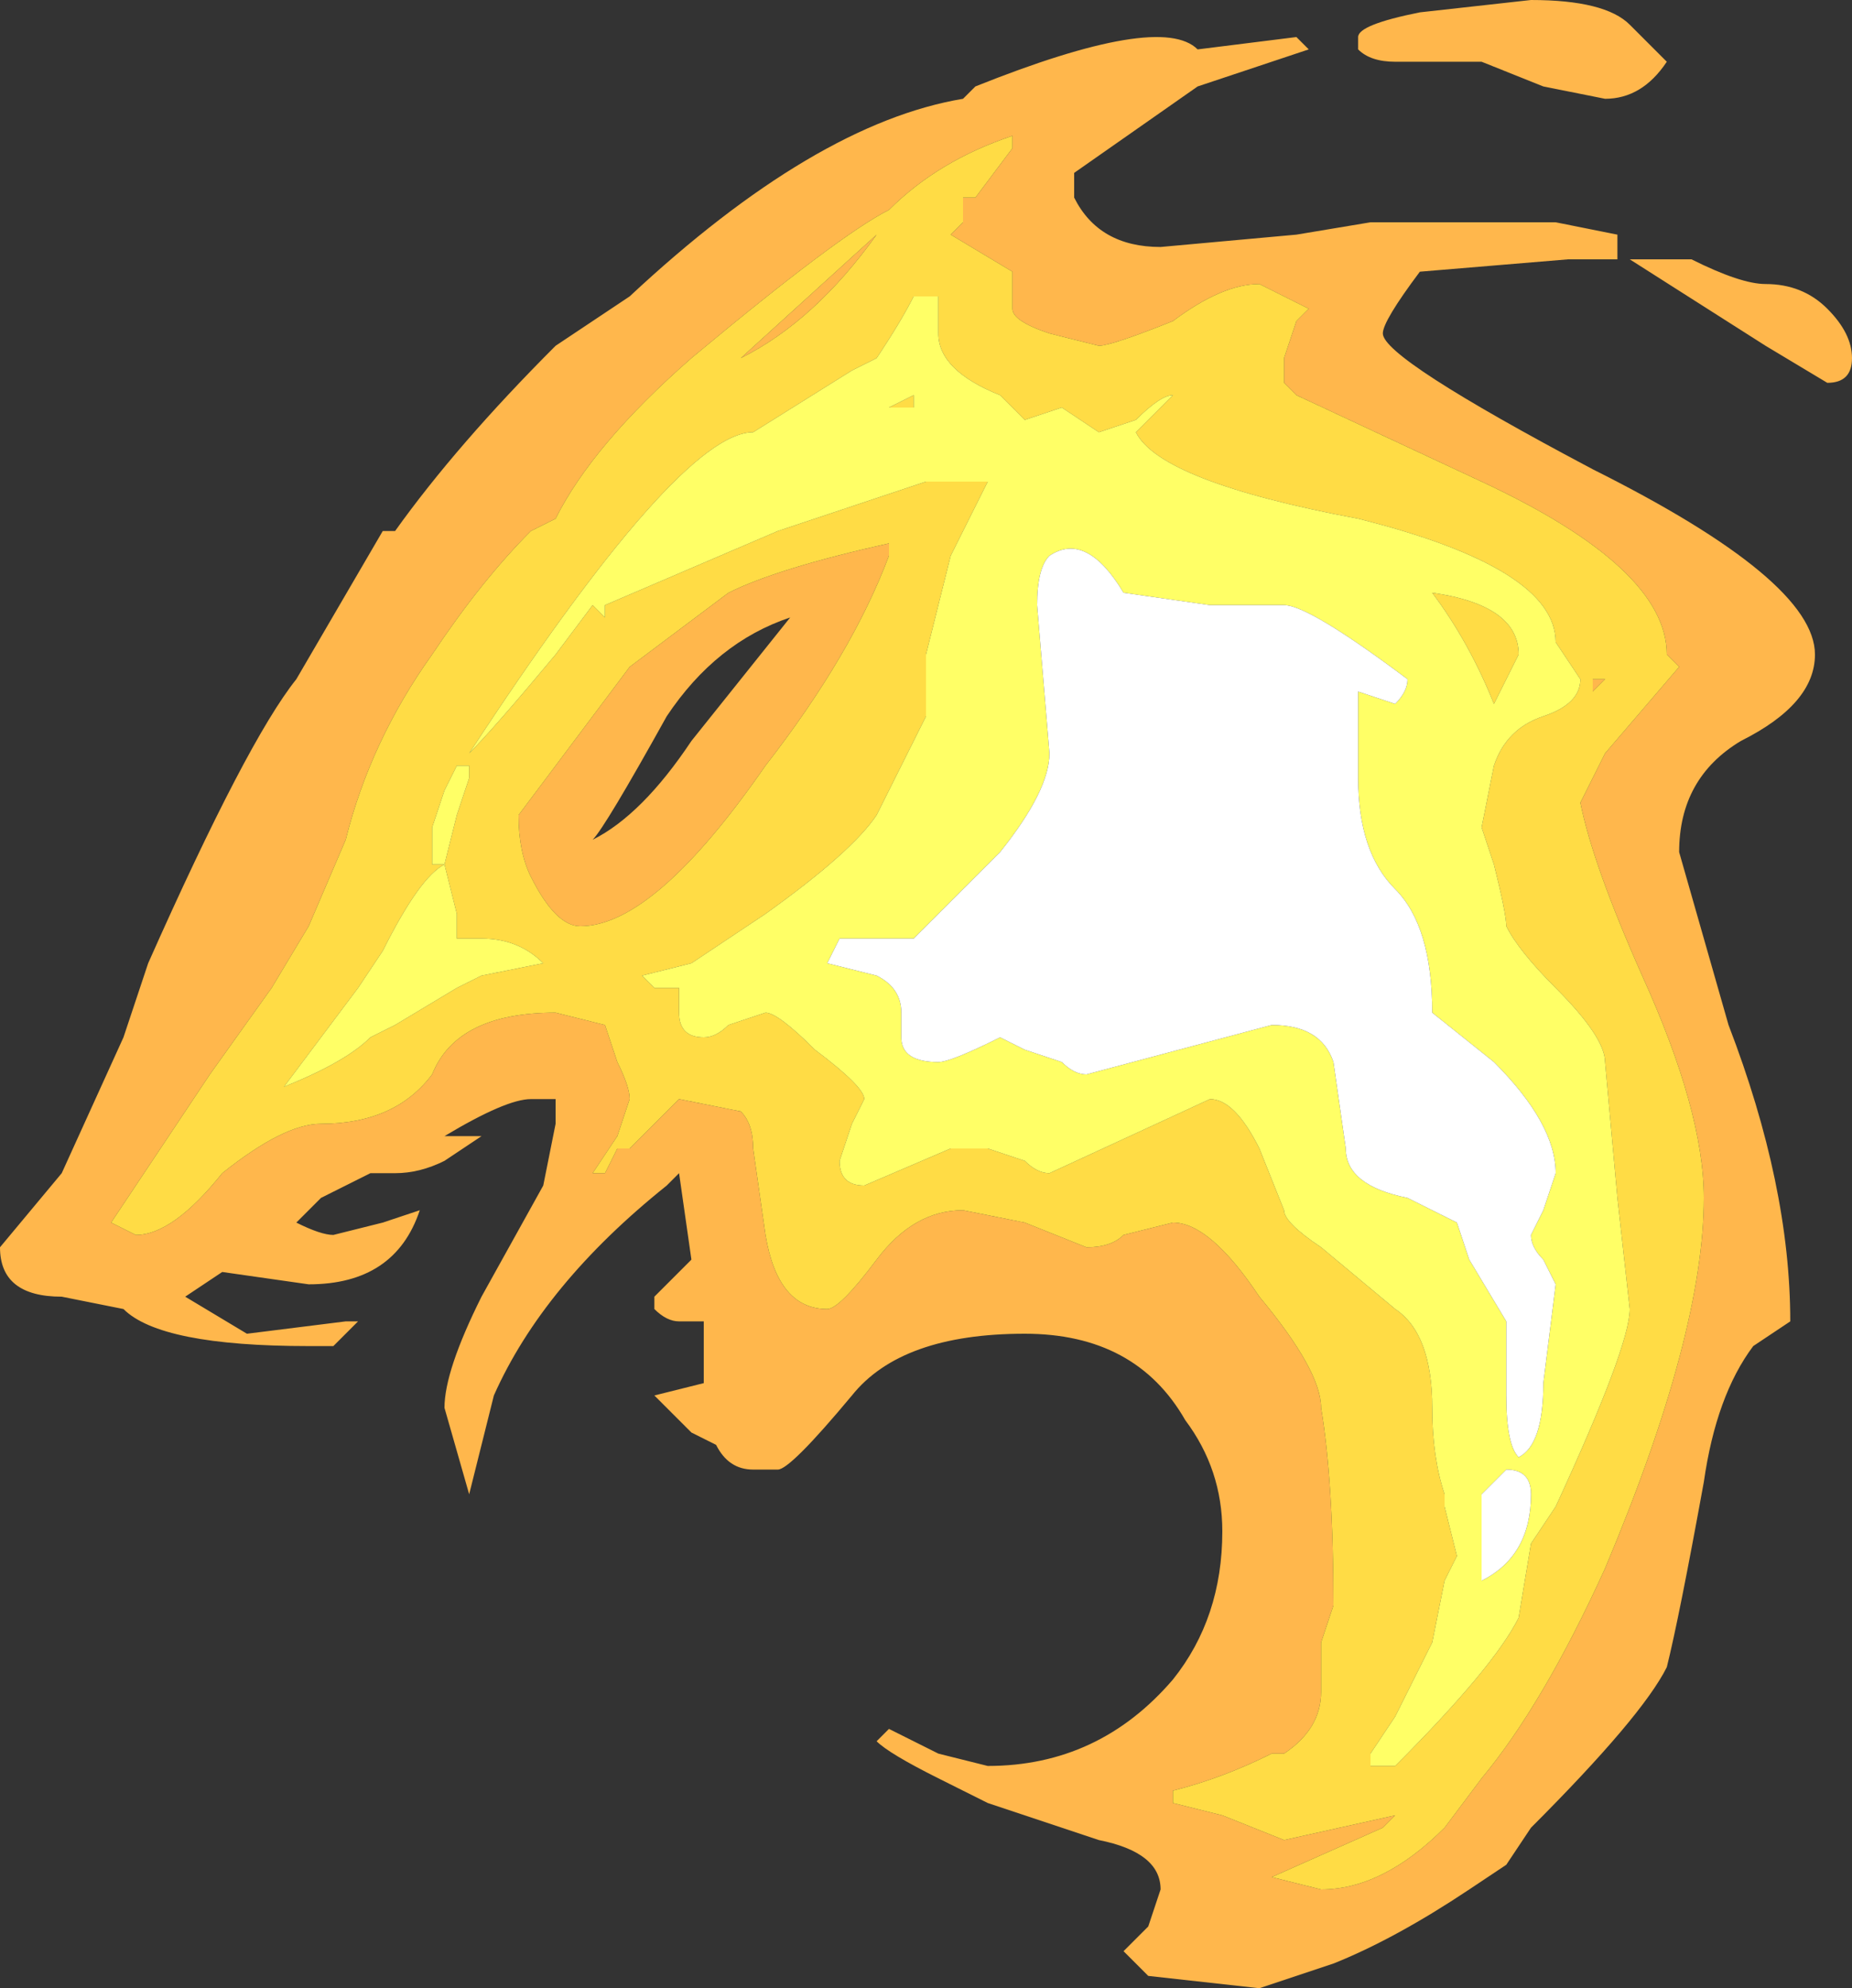 <?xml version="1.0" encoding="UTF-8" standalone="no"?>
<svg xmlns:ffdec="https://www.free-decompiler.com/flash" xmlns:xlink="http://www.w3.org/1999/xlink" ffdec:objectType="shape" height="8.05px" width="7.5px" xmlns="http://www.w3.org/2000/svg">
  <rect width="100%" height="100%" fill="#333333" stroke="none"/>
  <g transform="matrix(1.0, 0.0, 0.0, 1.0, 3.95, 6.5)">
    <path d="M3.2 -5.35 Q3.35 -5.35 3.45 -5.25 3.55 -5.15 3.55 -5.05 3.55 -4.95 3.45 -4.95 L3.2 -5.1 2.65 -5.45 2.9 -5.45 Q3.1 -5.35 3.2 -5.35 M2.65 -6.4 L2.8 -6.25 Q2.7 -6.1 2.55 -6.1 L2.3 -6.15 2.05 -6.25 1.7 -6.25 Q1.6 -6.25 1.55 -6.3 L1.55 -6.35 Q1.55 -6.4 1.8 -6.45 L2.25 -6.5 Q2.55 -6.5 2.65 -6.4 M1.7 -5.6 L2.35 -5.6 2.6 -5.55 2.6 -5.45 2.4 -5.45 1.8 -5.4 Q1.65 -5.2 1.65 -5.15 1.65 -5.05 2.5 -4.6 3.4 -4.15 3.4 -3.85 3.4 -3.65 3.1 -3.5 2.85 -3.35 2.85 -3.05 L3.05 -2.35 Q3.3 -1.7 3.3 -1.15 L3.15 -1.05 Q3.0 -0.85 2.95 -0.5 2.85 0.05 2.8 0.25 2.7 0.45 2.25 0.9 L2.15 1.05 2.0 1.15 Q1.7 1.35 1.45 1.45 L1.15 1.55 0.7 1.5 0.6 1.4 0.7 1.3 0.75 1.15 Q0.75 1.0 0.5 0.95 L0.05 0.8 -0.15 0.7 Q-0.35 0.6 -0.4 0.55 L-0.35 0.5 -0.15 0.6 0.05 0.65 Q0.5 0.65 0.8 0.3 1.0 0.05 1.0 -0.3 1.0 -0.55 0.85 -0.75 0.65 -1.1 0.2 -1.1 -0.3 -1.1 -0.5 -0.85 -0.75 -0.55 -0.8 -0.55 L-0.9 -0.55 Q-1.0 -0.55 -1.05 -0.65 L-1.15 -0.7 -1.3 -0.85 -1.1 -0.9 -1.1 -1.15 -1.2 -1.15 Q-1.25 -1.15 -1.3 -1.2 L-1.3 -1.25 -1.15 -1.4 -1.2 -1.75 -1.25 -1.7 Q-1.75 -1.3 -1.95 -0.85 L-2.05 -0.45 -2.15 -0.8 Q-2.15 -0.95 -2.0 -1.25 L-1.75 -1.7 -1.7 -1.95 -1.7 -2.05 -1.8 -2.05 Q-1.9 -2.05 -2.15 -1.9 L-2.0 -1.9 -2.15 -1.8 Q-2.25 -1.75 -2.35 -1.75 L-2.45 -1.75 -2.65 -1.65 -2.75 -1.55 Q-2.65 -1.5 -2.6 -1.5 L-2.4 -1.55 -2.25 -1.6 Q-2.35 -1.3 -2.7 -1.3 L-3.05 -1.35 -3.2 -1.25 -2.95 -1.1 -2.55 -1.15 -2.5 -1.15 -2.6 -1.05 Q-2.65 -1.05 -2.7 -1.05 -3.3 -1.05 -3.45 -1.2 L-3.7 -1.25 Q-3.95 -1.25 -3.95 -1.45 L-3.7 -1.75 -3.45 -2.3 -3.35 -2.6 Q-2.95 -3.5 -2.75 -3.75 L-2.4 -4.35 -2.35 -4.35 Q-2.1 -4.7 -1.7 -5.1 L-1.4 -5.3 Q-0.65 -6.0 -0.05 -6.1 L0.0 -6.15 Q0.75 -6.45 0.9 -6.3 L1.3 -6.35 1.35 -6.3 0.9 -6.15 0.4 -5.8 0.4 -5.7 Q0.5 -5.5 0.75 -5.5 L1.3 -5.55 1.6 -5.6 1.7 -5.6 M0.15 -5.9 L0.15 -5.95 Q-0.15 -5.85 -0.35 -5.65 -0.55 -5.55 -1.15 -5.05 -1.55 -4.7 -1.7 -4.4 L-1.8 -4.35 Q-2.0 -4.15 -2.2 -3.85 -2.45 -3.5 -2.55 -3.1 L-2.7 -2.75 -2.85 -2.5 -3.1 -2.15 -3.5 -1.55 -3.4 -1.5 Q-3.25 -1.5 -3.05 -1.75 -2.8 -1.95 -2.65 -1.95 -2.35 -1.95 -2.2 -2.15 -2.1 -2.4 -1.7 -2.4 L-1.5 -2.35 -1.45 -2.2 Q-1.4 -2.1 -1.4 -2.05 L-1.45 -1.9 -1.55 -1.75 -1.5 -1.75 -1.45 -1.85 -1.4 -1.85 -1.2 -2.05 -0.95 -2.0 Q-0.9 -1.95 -0.9 -1.85 L-0.85 -1.5 Q-0.8 -1.2 -0.6 -1.2 -0.55 -1.2 -0.4 -1.4 -0.25 -1.6 -0.05 -1.6 L0.2 -1.55 0.45 -1.45 Q0.55 -1.45 0.6 -1.5 L0.8 -1.55 Q0.95 -1.55 1.15 -1.25 1.4 -0.95 1.4 -0.8 1.45 -0.5 1.45 0.0 L1.4 0.15 Q1.4 0.25 1.4 0.35 1.4 0.5 1.25 0.6 L1.2 0.6 Q1.0 0.7 0.8 0.75 L0.8 0.8 1.0 0.85 1.25 0.95 1.7 0.85 1.65 0.9 1.2 1.1 1.4 1.15 Q1.65 1.15 1.9 0.9 L2.05 0.7 Q2.3 0.4 2.55 -0.15 2.95 -1.1 2.95 -1.65 2.95 -2.0 2.7 -2.55 2.5 -3.0 2.45 -3.25 L2.55 -3.45 2.85 -3.8 2.8 -3.85 Q2.8 -4.2 2.05 -4.55 L1.3 -4.9 1.25 -4.95 1.25 -5.05 1.3 -5.2 1.35 -5.25 1.15 -5.35 Q1.0 -5.35 0.8 -5.2 0.55 -5.1 0.5 -5.1 L0.3 -5.15 Q0.15 -5.2 0.15 -5.25 L0.15 -5.4 -0.1 -5.55 -0.05 -5.6 -0.05 -5.7 0.0 -5.7 0.15 -5.9 M2.5 -3.75 L2.55 -3.75 2.5 -3.7 2.5 -3.75 M-0.4 -5.55 Q-0.65 -5.2 -0.95 -5.05 L-0.4 -5.55 M-1.4 -3.8 L-1.0 -4.1 Q-0.8 -4.2 -0.35 -4.3 L-0.35 -4.25 Q-0.5 -3.85 -0.85 -3.4 -1.3 -2.75 -1.6 -2.75 -1.7 -2.75 -1.8 -2.95 -1.85 -3.05 -1.85 -3.2 L-1.4 -3.8 M-1.25 -3.6 Q-1.5 -3.15 -1.55 -3.1 -1.35 -3.2 -1.15 -3.5 L-0.75 -4.0 Q-1.05 -3.9 -1.25 -3.6" fill="#ffb74c" fill-rule="evenodd" stroke="none"/>
    <path d="M0.15 -5.9 L0.0 -5.7 -0.05 -5.7 -0.05 -5.6 -0.1 -5.55 0.15 -5.4 0.15 -5.25 Q0.15 -5.2 0.3 -5.15 L0.5 -5.1 Q0.55 -5.1 0.8 -5.2 1.0 -5.35 1.15 -5.35 L1.35 -5.25 1.3 -5.2 1.25 -5.05 1.25 -4.95 1.3 -4.9 2.05 -4.55 Q2.8 -4.2 2.8 -3.85 L2.85 -3.8 2.55 -3.45 2.45 -3.25 Q2.5 -3.0 2.7 -2.55 2.95 -2.0 2.95 -1.65 2.95 -1.1 2.55 -0.15 2.3 0.4 2.05 0.7 L1.9 0.9 Q1.65 1.15 1.4 1.15 L1.2 1.1 1.65 0.9 1.7 0.85 1.25 0.95 1.0 0.85 0.8 0.8 0.8 0.75 Q1.0 0.7 1.2 0.6 L1.25 0.6 Q1.4 0.5 1.4 0.35 1.4 0.25 1.4 0.15 L1.45 0.0 Q1.45 -0.5 1.4 -0.8 1.4 -0.95 1.15 -1.25 0.95 -1.55 0.8 -1.55 L0.6 -1.5 Q0.55 -1.45 0.45 -1.45 L0.2 -1.55 -0.05 -1.6 Q-0.25 -1.6 -0.4 -1.4 -0.55 -1.2 -0.6 -1.2 -0.8 -1.2 -0.85 -1.5 L-0.9 -1.85 Q-0.9 -1.95 -0.95 -2.0 L-1.2 -2.05 -1.4 -1.85 -1.45 -1.85 -1.5 -1.75 -1.55 -1.75 -1.45 -1.9 -1.4 -2.05 Q-1.4 -2.1 -1.45 -2.2 L-1.5 -2.35 -1.7 -2.4 Q-2.1 -2.4 -2.2 -2.15 -2.35 -1.95 -2.65 -1.95 -2.8 -1.95 -3.05 -1.75 -3.25 -1.5 -3.4 -1.5 L-3.5 -1.55 -3.1 -2.15 -2.85 -2.5 -2.7 -2.75 -2.55 -3.1 Q-2.45 -3.5 -2.2 -3.85 -2.0 -4.15 -1.8 -4.35 L-1.7 -4.4 Q-1.55 -4.7 -1.15 -5.05 -0.55 -5.55 -0.35 -5.65 -0.15 -5.85 0.15 -5.95 L0.15 -5.9 M0.2 -4.8 L0.1 -4.9 Q-0.15 -5.0 -0.15 -5.15 L-0.15 -5.3 -0.25 -5.3 Q-0.3 -5.2 -0.4 -5.05 L-0.5 -5.0 -0.9 -4.75 Q-1.2 -4.75 -2.05 -3.45 -1.95 -3.55 -1.7 -3.85 L-1.55 -4.05 -1.5 -4.0 -1.5 -4.05 -0.8 -4.35 -0.2 -4.55 0.05 -4.55 -0.1 -4.25 -0.2 -3.85 -0.2 -3.6 -0.4 -3.2 Q-0.5 -3.05 -0.85 -2.8 L-1.15 -2.6 -1.35 -2.55 -1.3 -2.5 -1.2 -2.5 -1.2 -2.4 Q-1.2 -2.3 -1.1 -2.3 -1.05 -2.3 -1.0 -2.35 L-0.85 -2.4 Q-0.8 -2.4 -0.65 -2.25 -0.45 -2.1 -0.45 -2.05 L-0.5 -1.95 -0.55 -1.8 Q-0.55 -1.7 -0.45 -1.7 L-0.1 -1.85 0.05 -1.85 0.2 -1.8 Q0.25 -1.75 0.3 -1.75 L0.95 -2.05 Q1.05 -2.05 1.15 -1.85 L1.25 -1.6 Q1.25 -1.55 1.4 -1.45 L1.7 -1.2 Q1.85 -1.1 1.85 -0.8 1.85 -0.6 1.9 -0.45 L1.9 -0.4 1.95 -0.2 1.9 -0.1 1.85 0.15 1.7 0.45 1.6 0.6 1.6 0.65 1.7 0.65 Q2.1 0.25 2.2 0.05 L2.25 -0.25 2.35 -0.4 Q2.65 -1.05 2.65 -1.2 L2.6 -1.65 2.55 -2.2 Q2.55 -2.3 2.35 -2.5 2.2 -2.65 2.15 -2.75 2.15 -2.8 2.1 -3.0 L2.05 -3.15 2.1 -3.4 Q2.15 -3.55 2.3 -3.6 2.45 -3.65 2.45 -3.75 L2.35 -3.9 Q2.35 -4.2 1.55 -4.4 0.75 -4.55 0.65 -4.75 L0.8 -4.9 Q0.75 -4.9 0.65 -4.8 L0.5 -4.75 0.35 -4.85 0.2 -4.8 M2.1 -3.65 Q2.0 -3.9 1.85 -4.1 2.2 -4.05 2.2 -3.85 L2.1 -3.65 M2.5 -3.75 L2.5 -3.7 2.55 -3.75 2.5 -3.75 M-0.4 -5.55 L-0.95 -5.05 Q-0.65 -5.2 -0.4 -5.55 M-0.25 -4.9 L-0.25 -4.85 -0.35 -4.85 -0.25 -4.9 M-1.4 -3.8 L-1.85 -3.2 Q-1.85 -3.05 -1.8 -2.95 -1.7 -2.75 -1.6 -2.75 -1.3 -2.75 -0.85 -3.4 -0.5 -3.85 -0.35 -4.25 L-0.35 -4.3 Q-0.8 -4.2 -1.0 -4.1 L-1.4 -3.8 M-2.2 -2.6 L-2.2 -2.6 M-2.1 -2.7 L-2.1 -2.8 -2.15 -3.0 Q-2.25 -2.95 -2.4 -2.65 L-2.5 -2.5 -2.8 -2.1 Q-2.55 -2.2 -2.45 -2.3 L-2.35 -2.35 -2.1 -2.5 -2.0 -2.55 -1.75 -2.6 Q-1.85 -2.7 -2.0 -2.7 L-2.1 -2.7 M-2.1 -3.4 L-2.15 -3.3 -2.2 -3.15 -2.2 -3.0 -2.15 -3.0 -2.1 -3.2 -2.05 -3.35 -2.05 -3.4 -2.1 -3.4" fill="#ffdc45" fill-rule="evenodd" stroke="none"/>
    <path d="M0.2 -4.8 L0.35 -4.85 0.5 -4.75 0.65 -4.8 Q0.75 -4.9 0.8 -4.9 L0.65 -4.75 Q0.75 -4.55 1.55 -4.4 2.35 -4.2 2.35 -3.9 L2.45 -3.75 Q2.45 -3.65 2.3 -3.6 2.15 -3.55 2.1 -3.4 L2.05 -3.15 2.1 -3.0 Q2.15 -2.8 2.15 -2.75 2.2 -2.65 2.35 -2.5 2.55 -2.3 2.55 -2.2 L2.6 -1.65 2.65 -1.2 Q2.65 -1.05 2.35 -0.4 L2.25 -0.25 2.2 0.05 Q2.1 0.25 1.7 0.65 L1.6 0.65 1.6 0.6 1.7 0.45 1.85 0.15 1.9 -0.1 1.95 -0.2 1.9 -0.4 1.9 -0.45 Q1.85 -0.6 1.85 -0.8 1.85 -1.1 1.7 -1.2 L1.4 -1.45 Q1.25 -1.55 1.25 -1.6 L1.15 -1.85 Q1.05 -2.05 0.95 -2.05 L0.3 -1.75 Q0.25 -1.75 0.2 -1.8 L0.05 -1.85 -0.1 -1.85 -0.45 -1.7 Q-0.55 -1.7 -0.55 -1.8 L-0.5 -1.95 -0.45 -2.05 Q-0.45 -2.1 -0.65 -2.25 -0.8 -2.4 -0.85 -2.4 L-1.0 -2.35 Q-1.05 -2.3 -1.1 -2.3 -1.2 -2.3 -1.2 -2.4 L-1.2 -2.5 -1.3 -2.5 -1.35 -2.55 -1.15 -2.6 -0.85 -2.8 Q-0.5 -3.05 -0.4 -3.2 L-0.2 -3.6 -0.2 -3.85 -0.1 -4.25 0.05 -4.55 -0.2 -4.55 -0.8 -4.35 -1.5 -4.05 -1.5 -4.0 -1.55 -4.05 -1.7 -3.85 Q-1.95 -3.55 -2.05 -3.45 -1.2 -4.75 -0.9 -4.75 L-0.5 -5.0 -0.4 -5.05 Q-0.3 -5.2 -0.25 -5.3 L-0.15 -5.3 -0.15 -5.15 Q-0.15 -5.0 0.1 -4.9 L0.2 -4.8 M0.6 -4.1 Q0.45 -4.35 0.3 -4.25 0.25 -4.2 0.25 -4.05 L0.3 -3.45 Q0.3 -3.3 0.1 -3.05 L-0.25 -2.7 -0.55 -2.7 -0.6 -2.6 -0.4 -2.55 Q-0.3 -2.5 -0.3 -2.4 L-0.3 -2.3 Q-0.3 -2.2 -0.15 -2.2 -0.1 -2.2 0.1 -2.3 L0.2 -2.25 0.35 -2.2 Q0.4 -2.15 0.45 -2.15 L1.2 -2.35 Q1.4 -2.35 1.45 -2.2 L1.5 -1.85 Q1.5 -1.7 1.75 -1.65 L1.95 -1.55 2.0 -1.4 2.15 -1.15 2.15 -0.85 Q2.15 -0.65 2.2 -0.6 2.3 -0.65 2.3 -0.9 L2.35 -1.3 2.3 -1.4 Q2.25 -1.45 2.25 -1.5 L2.3 -1.6 2.35 -1.75 Q2.35 -1.95 2.1 -2.2 L1.85 -2.4 Q1.85 -2.75 1.7 -2.9 1.55 -3.05 1.55 -3.35 L1.55 -3.7 1.7 -3.65 Q1.75 -3.7 1.75 -3.75 1.35 -4.05 1.25 -4.05 L0.95 -4.05 0.6 -4.1 M2.1 -3.65 L2.2 -3.85 Q2.2 -4.05 1.85 -4.1 2.0 -3.9 2.1 -3.65 M2.15 -0.55 L2.05 -0.45 2.05 -0.3 Q2.05 -0.25 2.05 -0.1 2.25 -0.2 2.25 -0.45 2.25 -0.55 2.15 -0.55 M-0.25 -4.9 L-0.35 -4.85 -0.25 -4.85 -0.25 -4.9 M-2.1 -3.4 L-2.05 -3.4 -2.05 -3.35 -2.1 -3.2 -2.15 -3.0 -2.2 -3.0 -2.2 -3.15 -2.15 -3.3 -2.1 -3.4 M-2.1 -2.7 L-2.0 -2.7 Q-1.85 -2.7 -1.75 -2.6 L-2.0 -2.55 -2.1 -2.5 -2.35 -2.35 -2.45 -2.3 Q-2.55 -2.2 -2.8 -2.1 L-2.5 -2.5 -2.4 -2.65 Q-2.25 -2.95 -2.15 -3.0 L-2.1 -2.8 -2.1 -2.7 M-2.2 -2.6 L-2.2 -2.6" fill="#ffff66" fill-rule="evenodd" stroke="none"/>
    <path d="M0.6 -4.1 L0.95 -4.05 1.25 -4.05 Q1.35 -4.05 1.75 -3.75 1.75 -3.7 1.7 -3.65 L1.55 -3.7 1.55 -3.35 Q1.55 -3.05 1.7 -2.9 1.85 -2.75 1.85 -2.4 L2.1 -2.2 Q2.35 -1.95 2.35 -1.75 L2.3 -1.6 2.25 -1.5 Q2.25 -1.45 2.3 -1.4 L2.35 -1.3 2.3 -0.9 Q2.3 -0.65 2.2 -0.6 2.15 -0.65 2.15 -0.85 L2.15 -1.15 2.0 -1.4 1.95 -1.55 1.75 -1.65 Q1.5 -1.7 1.5 -1.85 L1.45 -2.2 Q1.4 -2.35 1.2 -2.35 L0.45 -2.15 Q0.4 -2.15 0.35 -2.2 L0.2 -2.25 0.1 -2.3 Q-0.1 -2.2 -0.15 -2.2 -0.3 -2.2 -0.3 -2.3 L-0.3 -2.4 Q-0.3 -2.5 -0.4 -2.55 L-0.6 -2.6 -0.55 -2.7 -0.25 -2.7 0.1 -3.05 Q0.3 -3.3 0.3 -3.45 L0.25 -4.05 Q0.25 -4.2 0.3 -4.25 0.45 -4.35 0.6 -4.1 M2.15 -0.55 Q2.25 -0.55 2.25 -0.45 2.25 -0.2 2.05 -0.1 2.05 -0.25 2.05 -0.3 L2.05 -0.45 2.15 -0.55" fill="#ffffff" fill-rule="evenodd" stroke="none"/>
  </g>
</svg>
